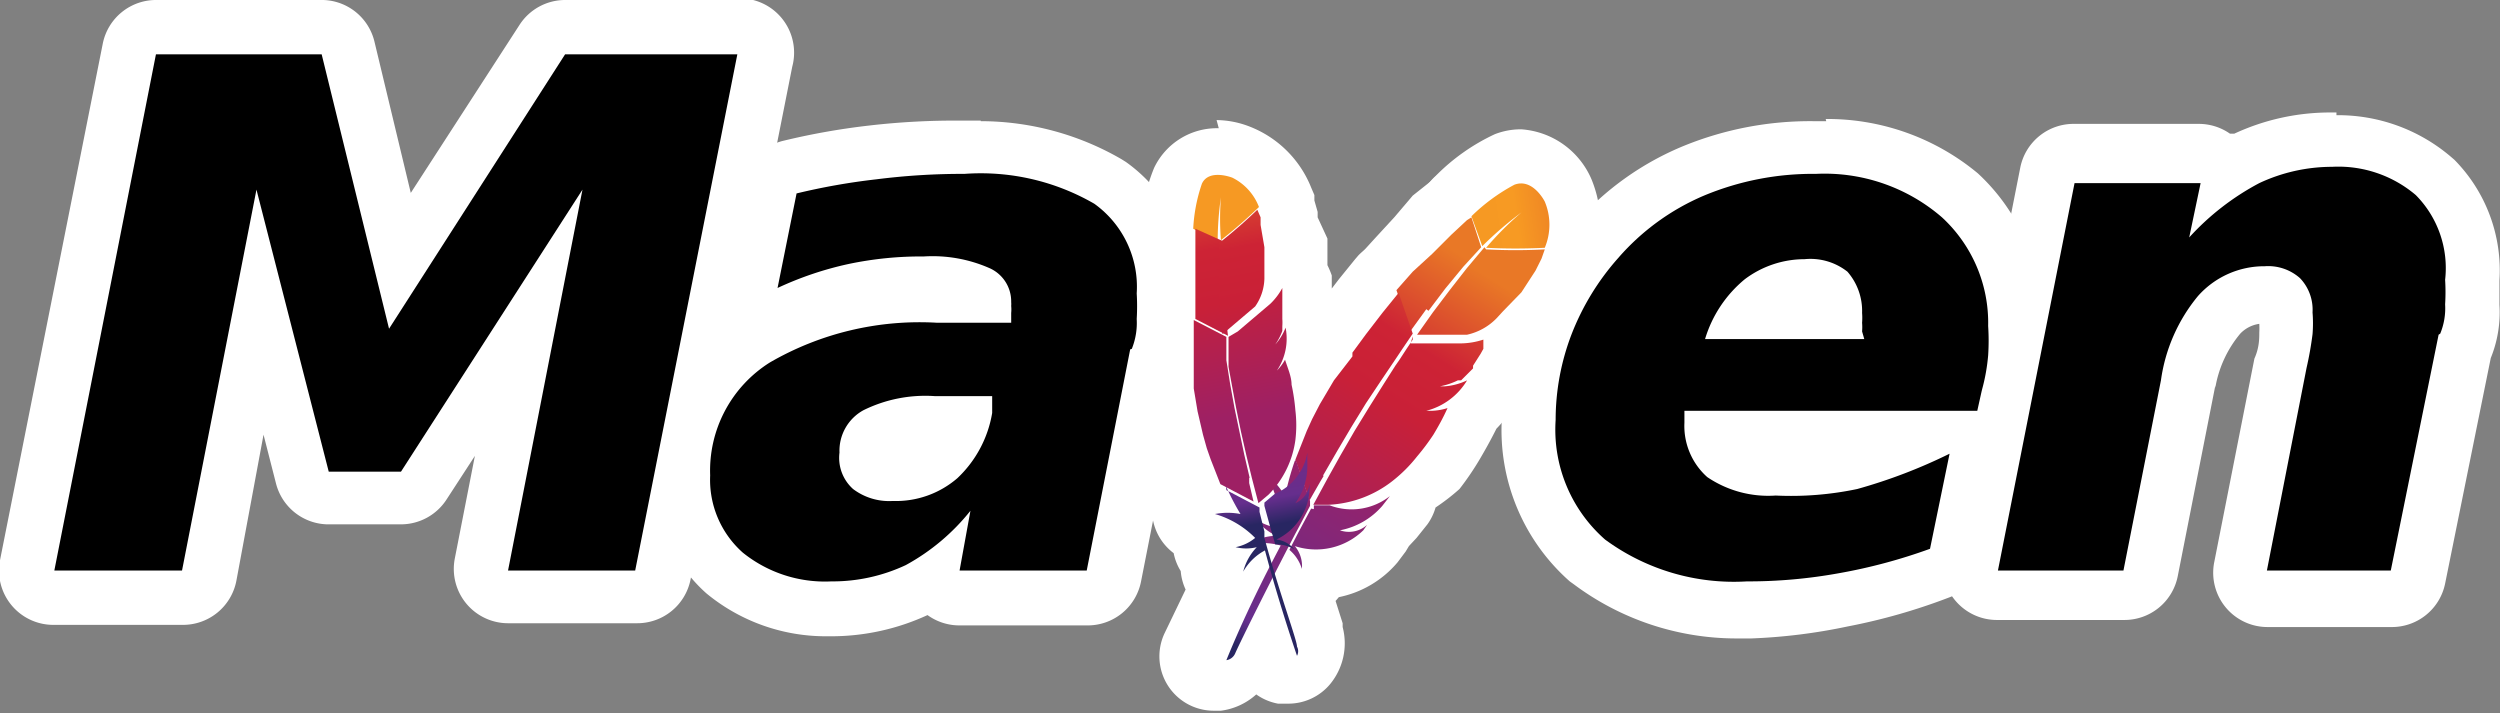 <svg id="65424d3c-d6e1-4adf-9f11-bf992db5e94b"  xmlns="http://www.w3.org/2000/svg" xmlns:xlink="http://www.w3.org/1999/xlink" width="46.01" height="13.13" viewBox="0 0 46.01 13.13"><rect x="0" y="0" width="46.01" height="13.13" fill="#808080" stroke="none"/><defs><linearGradient id="0c49565f-f53a-46ce-8f2c-8825d1ba373b" x1="72.73" y1="109.23" x2="74.57" y2="109.75" gradientTransform="matrix(1.09, 0.16, 0.15, -1.04, -68.33, 106.52)" gradientUnits="userSpaceOnUse"><stop offset="0" stop-color="#f69923"/><stop offset="0.31" stop-color="#f79a23"/><stop offset="0.84" stop-color="#e97826"/></linearGradient><linearGradient id="050b7233-7409-4d18-8344-f7d6cfdd23dd" x1="68.65" y1="100.84" x2="72.45" y2="109" gradientTransform="matrix(1.09, 0.16, 0.15, -1.04, -68.33, 106.52)" gradientUnits="userSpaceOnUse"><stop offset="0.32" stop-color="#9e2064"/><stop offset="0.63" stop-color="#c92037"/><stop offset="0.75" stop-color="#cd2335"/><stop offset="1" stop-color="#e97826"/></linearGradient><linearGradient id="a0e79673-6c75-4974-ad99-3c677aac916f" x1="69.97" y1="101.43" x2="72.22" y2="106.27" gradientTransform="matrix(1.09, 0.16, 0.15, -1.04, -68.33, 106.52)" gradientUnits="userSpaceOnUse"><stop offset="0" stop-color="#282662"/><stop offset="0.1" stop-color="#662e8d"/><stop offset="0.79" stop-color="#9f2064"/><stop offset="0.95" stop-color="#cd2032"/></linearGradient><linearGradient id="79ba38e4-a4a3-496e-9212-3d741398cd18" x1="68.82" y1="101.32" x2="72.63" y2="109.48" xlink:href="#050b7233-7409-4d18-8344-f7d6cfdd23dd"/><linearGradient id="6c44d16b-7b0b-4e73-a112-6aecd3ac424a" x1="69.24" y1="101.85" x2="71.24" y2="106.14" xlink:href="#a0e79673-6c75-4974-ad99-3c677aac916f"/><linearGradient id="552afa06-e73e-46f8-985e-5d36f57c48fc" x1="69.66" y1="100.95" x2="73.44" y2="109.07" xlink:href="#050b7233-7409-4d18-8344-f7d6cfdd23dd"/><linearGradient id="70d51a01-6f21-49c3-87b1-c1f394988118" x1="69.37" y1="100.5" x2="73.15" y2="108.6" xlink:href="#050b7233-7409-4d18-8344-f7d6cfdd23dd"/><linearGradient id="ba9b003b-d5e4-4c71-ac87-70db706fa441" x1="69.94" y1="100.9" x2="73.67" y2="108.9" xlink:href="#050b7233-7409-4d18-8344-f7d6cfdd23dd"/><linearGradient id="da85d12b-634e-4ec3-9d2c-81175a5a3684" x1="69.91" y1="100.93" x2="73.64" y2="108.92" xlink:href="#050b7233-7409-4d18-8344-f7d6cfdd23dd"/><linearGradient id="5c84fd63-1f0d-4752-a49d-096c9b8d0d73" x1="191.76" y1="304.94" x2="193.35" y2="305.38" gradientTransform="matrix(0.9, -0.63, -0.6, -0.87, 32.73, 388.29)" xlink:href="#0c49565f-f53a-46ce-8f2c-8825d1ba373b"/><linearGradient id="f793c645-e2fe-4dee-a76b-d9993b7747ad" x1="188.25" y1="297.73" x2="191.52" y2="304.74" gradientTransform="matrix(0.9, -0.63, -0.6, -0.87, 32.73, 388.29)" xlink:href="#050b7233-7409-4d18-8344-f7d6cfdd23dd"/><linearGradient id="e7a33b89-a561-41e7-87ae-4f5ffda727b6" x1="189.39" y1="298.23" x2="191.33" y2="302.39" gradientTransform="matrix(0.9, -0.63, -0.6, -0.87, 32.73, 388.29)" xlink:href="#a0e79673-6c75-4974-ad99-3c677aac916f"/><linearGradient id="90a0a516-a043-4815-bfee-540059fa537b" x1="188.4" y1="298.14" x2="191.67" y2="305.15" gradientTransform="matrix(0.9, -0.63, -0.6, -0.87, 32.73, 388.29)" xlink:href="#050b7233-7409-4d18-8344-f7d6cfdd23dd"/><linearGradient id="bfbb8c71-c717-4af2-a7a6-dfb6c7fb14a7" x1="188.76" y1="298.6" x2="190.48" y2="302.29" gradientTransform="matrix(0.9, -0.63, -0.6, -0.87, 32.73, 388.29)" xlink:href="#a0e79673-6c75-4974-ad99-3c677aac916f"/><linearGradient id="97d9b687-4074-45b1-9f1c-67440b97ec08" x1="189.12" y1="297.81" x2="192.38" y2="304.8" gradientTransform="matrix(0.9, -0.63, -0.6, -0.87, 32.73, 388.29)" xlink:href="#050b7233-7409-4d18-8344-f7d6cfdd23dd"/><linearGradient id="4803618c-271a-45fd-aefb-e7f681894610" x1="188.88" y1="297.43" x2="192.12" y2="304.39" gradientTransform="matrix(0.9, -0.63, -0.6, -0.87, 32.73, 388.29)" xlink:href="#050b7233-7409-4d18-8344-f7d6cfdd23dd"/><linearGradient id="d957e374-ae3e-4fe6-85e5-92cea93080e4" x1="189.37" y1="297.78" x2="192.57" y2="304.66" gradientTransform="matrix(0.9, -0.63, -0.6, -0.87, 32.73, 388.29)" xlink:href="#050b7233-7409-4d18-8344-f7d6cfdd23dd"/><linearGradient id="c856ab8a-e7d0-4e61-a0d6-64ae5365f56c" x1="189.34" y1="297.8" x2="192.55" y2="304.68" gradientTransform="matrix(0.9, -0.63, -0.6, -0.87, 32.73, 388.29)" xlink:href="#050b7233-7409-4d18-8344-f7d6cfdd23dd"/></defs><path d="M9.35,11a.5.5,0,0,1-.49-.6L9.73,6,7.8,9a.5.5,0,0,1-.42.23H6a.5.5,0,0,1-.48-.38l-.78-3L3.84,10.6a.5.5,0,0,1-.49.4H1a.5.5,0,0,1-.49-.6L2.38.9A.5.5,0,0,1,2.87.5h3a.5.5,0,0,1,.49.38l1,3.92L10,.73A.5.5,0,0,1,10.4.5h3.17a.5.5,0,0,1,.49.6l-1.88,9.5a.5.5,0,0,1-.49.4Z" fill="#fff"/><path d="M13.57,1h0m0,0-1.88,9.5H9.35l1.37-7L7.38,8.68H6L4.72,3.49l-1.37,7H1L2.87,1h3L7.16,6,10.4,1h3.17m0-1H10.4a1,1,0,0,0-.84.46l-2,3.09L6.89.76a1,1,0,0,0-1-.76h-3a1,1,0,0,0-1,.81L0,10.31A1,1,0,0,0,1,11.5H3.35a1,1,0,0,0,1-.81L4.85,8l.23.9a1,1,0,0,0,1,.75H7.38a1,1,0,0,0,.84-.46l.52-.8-.37,1.89a1,1,0,0,0,1,1.19h2.34a1,1,0,0,0,1-.81l1.87-9.43a1,1,0,0,0-1-1.26Zm0,2h0Z" fill="#fff"/><path d="M15.18,11.2a2.91,2.91,0,0,1-1.83-.64,2.29,2.29,0,0,1-.79-1.83A2.84,2.84,0,0,1,13.9,6.25a6,6,0,0,1,3-.82h1.15l-.06,0a2.11,2.11,0,0,0-.84-.18H17a6.26,6.26,0,0,0-1.32.13,5.68,5.68,0,0,0-1.19.4.5.5,0,0,1-.21,0A.49.49,0,0,1,14,5.69a.5.5,0,0,1-.18-.49l.35-1.74a.5.5,0,0,1,.37-.39,12.46,12.46,0,0,1,1.53-.27,13,13,0,0,1,1.63-.1h.35a4.67,4.67,0,0,1,2.34.63,2.38,2.38,0,0,1,1,2.11,3.39,3.39,0,0,1,0,.47,1.68,1.68,0,0,1-.12.71l0,.06-.77,3.92A.5.5,0,0,1,20,11H17.66a.5.5,0,0,1-.47-.33l-.28.17a3.71,3.71,0,0,1-1.59.36ZM17,7.78a2.09,2.09,0,0,0-.92.21.35.35,0,0,0-.16.31.34.34,0,0,0,.08.32.59.59,0,0,0,.33.09h.13a1.23,1.23,0,0,0,.8-.3,1.59,1.59,0,0,0,.4-.63H17Z" fill="#fff"/><path d="M18.05,3.19a4.17,4.17,0,0,1,2.09.56,1.88,1.88,0,0,1,.78,1.65,4,4,0,0,1,0,.47,1.28,1.28,0,0,1-.09.55h0L20,10.5H17.66l.2-1.1a3.92,3.92,0,0,1-1.19,1,3.17,3.17,0,0,1-1.35.3h-.14a2.41,2.41,0,0,1-1.51-.53,1.79,1.79,0,0,1-.6-1.42,2.35,2.35,0,0,1,1.1-2.08,5.5,5.5,0,0,1,2.75-.74h1.69V5.76a.68.68,0,0,0,0-.13.41.41,0,0,0,0-.07.67.67,0,0,0-.41-.63,2.6,2.6,0,0,0-1-.22h-.22a6.46,6.46,0,0,0-1.34.14,6.17,6.17,0,0,0-1.3.44l.35-1.74a12,12,0,0,1,1.47-.26,12.57,12.57,0,0,1,1.58-.1h.34m-1.69,6h.13a1.73,1.73,0,0,0,1.13-.42,2.13,2.13,0,0,0,.64-1.2V7.29H17a2.57,2.57,0,0,0-1.14.27.85.85,0,0,0-.44.78A.77.77,0,0,0,15.7,9a1.1,1.1,0,0,0,.66.22m1.69-7h-.34A13.76,13.76,0,0,0,16,2.31a13,13,0,0,0-1.58.28,1,1,0,0,0-.75.77L13.33,5.1a1,1,0,0,0,.19.8,3.37,3.37,0,0,0-1.45,2.84A2.78,2.78,0,0,0,13,10.92a3.45,3.45,0,0,0,2.18.79h.14a4.23,4.23,0,0,0,1.75-.39,1,1,0,0,0,.58.19H20a1,1,0,0,0,1-.81l.76-3.86,0,0a2.3,2.3,0,0,0,.16-.92c0-.16,0-.32,0-.48a2.86,2.86,0,0,0-1.2-2.46l-.08-.05a5.18,5.18,0,0,0-2.59-.7Z" fill="#fff"/><path d="M31.91,11.21a4.53,4.53,0,0,1-2.67-.87A3.22,3.22,0,0,1,28.13,7.7,4.8,4.8,0,0,1,28.45,6a5.11,5.11,0,0,1,1-1.56,4.84,4.84,0,0,1,1.76-1.28,5.68,5.68,0,0,1,2.19-.44h.25a3.81,3.81,0,0,1,2.45.89,3.15,3.15,0,0,1,1,2.43,4.22,4.22,0,0,1,0,.56,4,4,0,0,1-.13.72l-.08.38a.5.5,0,0,1-.49.39h-.1a.5.5,0,0,1,.08.39L36,10.2a.5.5,0,0,1-.32.37,10.5,10.5,0,0,1-1.76.47,9.83,9.83,0,0,1-1.75.16ZM33,8.63a5.43,5.43,0,0,0,1.12-.12,9.23,9.23,0,0,0,1.24-.45H31.53a.74.74,0,0,0,.22.35,1.49,1.49,0,0,0,.79.22H33Zm.81-2.94a.6.6,0,0,0-.15-.41.79.79,0,0,0-.3-.07h-.06a1.39,1.39,0,0,0-.85.27,1.62,1.62,0,0,0-.2.2Z" fill="#fff"/><path d="M33.61,3.19A3.3,3.3,0,0,1,35.74,4a2.64,2.64,0,0,1,.85,2,4.15,4.15,0,0,1,0,.54,3.48,3.48,0,0,1-.11.62v0l-.08.36H31v.22a1.26,1.26,0,0,0,.42,1,2,2,0,0,0,1.12.34H33A5.92,5.92,0,0,0,34.18,9a9.72,9.72,0,0,0,1.7-.65l-.36,1.75a10,10,0,0,1-1.68.45,9.32,9.32,0,0,1-1.67.15h-.26a4,4,0,0,1-2.37-.78,2.69,2.69,0,0,1-.91-2.2,4.4,4.4,0,0,1,.29-1.57,4.63,4.63,0,0,1,.86-1.41A4.33,4.33,0,0,1,31.36,3.6a5.2,5.2,0,0,1,2-.4h.25m-2.23,3h2.93l0-.09a1,1,0,0,0,0-.16,1.18,1.18,0,0,0,0-.18A1.1,1.1,0,0,0,34,5a1.1,1.1,0,0,0-.68-.24h-.11a1.83,1.83,0,0,0-1.1.37,2.27,2.27,0,0,0-.73,1.1m2.23-4h-.25A6.17,6.17,0,0,0,31,2.68,5.37,5.37,0,0,0,29,4.1a5.59,5.59,0,0,0-1,1.7,5.38,5.38,0,0,0-.36,1.9,3.71,3.71,0,0,0,1.25,3l.07.05a5,5,0,0,0,3,1h.27A10.41,10.41,0,0,0,34,11.53,11,11,0,0,0,35.86,11a1,1,0,0,0,.64-.74l.36-1.75a1,1,0,0,0,0-.12,1,1,0,0,0,.49-.66l.08-.36a4.46,4.46,0,0,0,.14-.79,5.25,5.25,0,0,0,0-.64,3.64,3.64,0,0,0-1.17-2.75,4.33,4.33,0,0,0-2.8-1Z" fill="#fff"/><path d="M41.72,11a.5.5,0,0,1-.49-.6L42,6.67c0-.23.08-.42.1-.58a2.11,2.11,0,0,0,0-.3A.41.41,0,0,0,42,5.47a.38.38,0,0,0-.22-.07,1.19,1.19,0,0,0-.92.38,2.58,2.58,0,0,0-.56,1.29l-.69,3.53a.5.5,0,0,1-.49.4H36.77a.5.5,0,0,1-.49-.6l1.41-7.13a.5.5,0,0,1,.49-.4H40.5a.5.5,0,0,1,.39.19.48.48,0,0,1,.08.13L41.36,3a3.69,3.69,0,0,1,1.56-.35H43a2.7,2.7,0,0,1,1.75.64,2.43,2.43,0,0,1,.71,1.94,3,3,0,0,1,0,.44,1.61,1.61,0,0,1-.13.7l0,.06-.85,4.21A.5.5,0,0,1,44,11Z" fill="#fff"/><path d="M43,3.12a2.2,2.2,0,0,1,1.42.52A1.91,1.91,0,0,1,45,5.15a3.67,3.67,0,0,1,0,.45,1.23,1.23,0,0,1-.09.54l0,0L44,10.5H41.72l.73-3.73a6.2,6.2,0,0,0,.11-.62,2.49,2.49,0,0,0,0-.4.84.84,0,0,0-.23-.63.88.88,0,0,0-.58-.22h-.07a1.63,1.63,0,0,0-1.22.55A3.1,3.1,0,0,0,39.77,7l-.69,3.5H36.77l1.41-7.13H40.5l-.21,1a4.74,4.74,0,0,1,1.29-1,3.16,3.16,0,0,1,1.34-.3H43m0-1h-.14a4.19,4.19,0,0,0-1.74.39l-.08,0a1,1,0,0,0-.58-.18H38.18a1,1,0,0,0-1,.81l-1.41,7.13a1,1,0,0,0,1,1.19h2.31a1,1,0,0,0,1-.81l.69-3.5V7.14a2.1,2.1,0,0,1,.46-1,.6.6,0,0,1,.35-.18,1.48,1.48,0,0,1,0,.16c0,.11,0,.28-.09.48l-.74,3.75a1,1,0,0,0,1,1.19H44a1,1,0,0,0,1-.8l.84-4.15v0A2.24,2.24,0,0,0,46,5.61c0-.15,0-.3,0-.45a2.9,2.9,0,0,0-.83-2.22l-.07-.06A3.2,3.2,0,0,0,43,2.12Z" fill="#fff"/><path d="M22.5,12.63a.5.5,0,0,1-.45-.71l.51-1.07a.5.5,0,0,1-.18-.46.5.5,0,0,1-.14-.32.5.5,0,0,1,0-.15l-.06,0a.5.5,0,0,1-.27-.71A.48.48,0,0,1,22.06,9l-.15-.39-.07-.22-.08-.27-.11-.45-.08-.45-.06-.45,0-.44,0-.42a.52.52,0,0,1,.23-.47A.54.54,0,0,1,22,5.37h0l0-.46V4.77l-.22-.11a.5.5,0,0,1-.28-.49,3.24,3.24,0,0,1,.2-1,.79.79,0,0,1,.74-.45,1.21,1.21,0,0,1,.44.09,1.41,1.41,0,0,1,.76.8l.07.16.08.26.08.46,0,.5V5l0,0,.07.16,0,.11,0,.14c0,.09,0,.17,0,.26v.11a.5.5,0,0,1,.07.2,1.93,1.93,0,0,1,0,.39l0,.12.23-.35.25-.34.31-.4.31-.38a.54.54,0,0,1,.41-.2h.08a.51.51,0,0,1,.37.25l.07-.1.33-.42.14-.16-.12-.31a.5.5,0,0,1,.13-.55,3.7,3.7,0,0,1,.94-.68.83.83,0,0,1,.3-.06,1,1,0,0,1,.88.65,1.56,1.56,0,0,1,0,1.22l-.07.19-.13.27-.29.45L28,6.11,28,6.17a.51.51,0,0,1,0,.09l-.06.17-.12.23-.18.28L27.51,7a.49.49,0,0,1-.09.22,2.12,2.12,0,0,1-.3.34l0,.08c-.09.19-.19.36-.28.52a5,5,0,0,1-.35.51,3.3,3.3,0,0,1-.4.43.5.5,0,0,1-.09.27l-.17.21-.18.19a.44.44,0,0,1-.06.12l-.1.14a1.46,1.46,0,0,1-1,.51.5.5,0,0,1-.3.34c.12.41.21.68.23.75a.69.69,0,0,1-.12.64.5.5,0,0,1-.39.18h-.09a.5.5,0,0,1-.38-.34l-.1-.31-.17.36a.72.72,0,0,1-.56.41Z" fill="#fff"/><path d="M22.4,3.21a.73.73,0,0,1,.25,0,1,1,0,0,1,.49.54h0L23.2,4l.06.21.07.41,0,.45v.14a.93.93,0,0,1-.17.51h0l0,0h0a1.18,1.18,0,0,0,.22-.29v0l0,.08,0,.08v0l0,.09q0,.11,0,.22v.1a.93.93,0,0,1,0,.13V6.1l0,.08,0,.05a1.1,1.1,0,0,1-.13.25l0,0h0a1,1,0,0,0,.19-.31,1.05,1.05,0,0,1-.16.79h0l.06-.06,0,0,0,0a.91.91,0,0,0,.15-.2c0,.16.09.32.12.46a3.6,3.6,0,0,1,.07.47,2.29,2.29,0,0,1,0,.55,1.85,1.85,0,0,1-.39.86l0,0,.17-.12c0-.13.07-.27.11-.4h0v0l.06.18-.06-.18.21-.53.1-.22.14-.27L24.55,7l.27-.42,0-.07.25-.34.3-.39.3-.37,0,0,.26.75h0l-.18.26-.1.15L25.42,7l-.28.44-.27.44-.26.44-.26.45h0l-.06.1-.2.35h0l0,.05a.91.91,0,0,1-.17.31l-.06.11-.07.13-.1.2.09.07.15-.28.23-.43h0l0-.07h0l.26-.48.24-.43.26-.45.27-.44.27-.43.21-.33.07-.1.13-.2L26,6.25l0-.06h0l.29-.41.31-.41L27,4.95l0,0,.32-.37h0l.35-.37c-.13.12-.26.22-.39.36L27.08,4a3.44,3.44,0,0,1,.79-.58l.12,0c.26,0,.42.35.42.35a1.1,1.1,0,0,1,0,.85h0l-.06.17L28.22,5l-.26.4-.33.41-.11.12a1.09,1.09,0,0,1-.55.31h0a1.37,1.37,0,0,0,.42-.07l0,0,0,.09,0,.08,0,0-.05.09-.14.22,0,.05,0,0L27,6.85l0,0-.08.06-.06,0a1.28,1.28,0,0,1-.31.11h.09A1.15,1.15,0,0,0,27,7a1.23,1.23,0,0,1-.76.54h.11a1.05,1.05,0,0,0,.28-.05c-.09.18-.17.34-.26.49a4.18,4.18,0,0,1-.31.46,2.66,2.66,0,0,1-.45.45,2.08,2.08,0,0,1-1.15.44h0a1.27,1.27,0,0,0,.41.07,1.15,1.15,0,0,0,.7-.25l-.14.18a1.37,1.37,0,0,1-.78.45l.19,0a.42.42,0,0,0,.31-.12l-.07.1a1,1,0,0,1-.83.34,2.21,2.21,0,0,1-.43,0,.57.57,0,0,1,.13.42.73.73,0,0,0-.23-.35l0,0-.1,0-.18.35c.22.79.41,1.35.44,1.45a.18.18,0,0,1,0,.17c-.17-.53-.32-1-.46-1.51-.42.81-.69,1.4-.74,1.51a.21.21,0,0,1-.16.12c.29-.63.58-1.21.87-1.76l-.08-.29a1,1,0,0,0-.4.39,1,1,0,0,1,.25-.45.66.66,0,0,1-.24,0h-.15a.81.81,0,0,0,.36-.17,1.7,1.7,0,0,0-.74-.44h.13a1,1,0,0,1,.34,0v0a4.5,4.5,0,0,1-.27-.52h0v0l.21.11-.21-.11-.18-.46-.07-.2L22.24,8l-.1-.43-.07-.42V7.09l0-.36,0-.42,0-.41v0l.6.31h0l0,.27,0,.16.07.44.08.44.09.43.09.43.1.43h0l0,.1.08.34h0l0,.08.08.31.11,0-.1-.36h0l0-.06h0l-.12-.46L23,8.38l-.1-.44-.09-.44-.08-.43-.06-.33,0-.11,0-.2,0-.18V6.2h0l-.06-.43,0-.44,0-.44v0l0-.42h0c0-.18,0-.32,0-.44,0,.15,0,.29,0,.45L22,4.21a3,3,0,0,1,.16-.83.29.29,0,0,1,.28-.16m.92,6.66h.09v0l-.12-.09,0,.07,0,.08m.1.38.11-.22h-.08v0h-.1l.07.26m-1-8a1.28,1.28,0,0,0-1.19.73A3.35,3.35,0,0,0,21,4.12a1,1,0,0,0,.43.91,1,1,0,0,0-.45.85s0,.07,0,.09l0,.41,0,.45,0,.39v.09l.08.45v.05l.1.43.08.3.08.24,0,0,0,.12a1.1,1.1,0,0,0-.07.17,1,1,0,0,0,.35,1.11,1,1,0,0,0,.13.33,1,1,0,0,0,.09.34l-.39.81a1,1,0,0,0,.91,1.42h.13a1.2,1.2,0,0,0,.65-.3,1,1,0,0,0,.4.17l.19,0a1,1,0,0,0,.77-.36,1.18,1.18,0,0,0,.23-1.05l0-.07-.13-.41.06-.07a1.91,1.91,0,0,0,1.08-.64l.15-.2.06-.1.14-.15.2-.25a1,1,0,0,0,.15-.31A3.92,3.92,0,0,0,26.86,9a5.19,5.19,0,0,0,.38-.56c.1-.17.2-.35.3-.55v0a2.68,2.68,0,0,0,.28-.34A1,1,0,0,0,28,7.27l0,0,.19-.29.09-.16.08-.16a1.63,1.63,0,0,0,.08-.23L28.75,6l.06-.08.26-.4.05-.09.11-.22,0-.1.06-.17a2.15,2.15,0,0,0,0-1.64A1.52,1.52,0,0,0,28,2.38a1.32,1.32,0,0,0-.49.09,3.75,3.75,0,0,0-1.09.77,1,1,0,0,0-.27,1.09v0l-.05.07-.16,0-.2,0A1,1,0,0,0,25,4.7l-.06.07-.3.37-.13.17,0-.09,0-.15a1.6,1.6,0,0,0-.08-.19l0-.4s0-.06,0-.09L24.25,4l0-.1-.06-.21,0-.1-.06-.14A2,2,0,0,0,23,2.33a1.71,1.71,0,0,0-.61-.12Z" fill="#fff"/><path d="M26.36,8a.5.5,0,1,1,.5-.5.5.5,0,0,1-.5.5Z" fill="#fff"/><path d="M26.37,7.52h0m0,0h0m0-1h0a1,1,0,0,0,0,2h0a1,1,0,0,0,0-2Zm0,2h0Z" fill="#fff"/><path d="M25.93,6.62a.5.5,0,0,1-.4-.33l-.26-.75A.5.5,0,0,1,25.36,5l.3-.34L26,4.34,26.36,4l.38-.36a.5.5,0,0,1,.33-.13h.12a.5.5,0,0,1,.35.31l.2.55a.5.5,0,0,1-.1.51l-.33.36-.33.4-.3.39-.28.39a.5.5,0,0,1-.41.21Z" fill="#fff"/><path d="M27.08,4l.2.55L27,4.89l0,0-.33.4-.31.41h0l-.29.4-.26-.75L26,5l.33-.36.35-.35L27,4.05,27.08,4m0-1a1,1,0,0,0-.67.26l-.07.07L26,3.6,25.66,4l-.35.38L25,4.72a1,1,0,0,0-.19,1l.26.75a1,1,0,0,0,.8.66H26a1,1,0,0,0,.81-.41l.29-.4.3-.38.31-.37L28,5.21a1,1,0,0,0,.2-1L28,3.64a1,1,0,0,0-.7-.62l-.24,0Z" fill="#fff"/><path d="M23.59,7.35a.5.5,0,0,1-.35-.85h0a.5.5,0,1,1,.35.85Z" fill="#fff"/><path d="M23.59,6.85h0m0,0h0m0-1h0a1,1,0,0,0-.72.3h0a1,1,0,1,0,.73-.31Zm0,2h0Z" fill="#fff"/><path d="M22.54,6.68a.5.5,0,0,1-.23-.06l-.6-.31a.5.5,0,0,1-.27-.42V4.62l0-.36a.58.58,0,0,1,.25-.44A.64.64,0,0,1,22,3.72a.37.37,0,0,1,.17,0l.45.23a.5.5,0,0,1,.28.44v.42l0,.44,0,.42.05.41a.5.5,0,0,1-.5.56Z" fill="#fff"/><path d="M22,4.21l.45.22v.44l0,.44,0,.44h0l.05.42-.6-.31V4.63l0-.34V4.21m0-1a1,1,0,0,0-1,.92v.08l0,.36V5.9a1,1,0,0,0,.54.85l.6.31a1,1,0,0,0,1.45-1l-.05-.42,0-.41,0-.41v-.4a1,1,0,0,0-.55-.88l-.45-.22A1,1,0,0,0,22,3.21Z" fill="#fff"/><g id="e0bd3a89-309f-4216-a2c0-c20c71b77652" ><polygon points="2.87 1 5.92 1 7.16 6.05 10.4 1 13.57 1 11.69 10.5 9.35 10.5 10.72 3.49 7.38 8.68 6.05 8.68 4.72 3.49 3.35 10.5 1 10.5 2.87 1"/></g><g id="b6c8d082-c42e-4645-b5c1-04014f6db8c1" ><path d="M17.2,7.29a2.57,2.57,0,0,0-1.31.26.85.85,0,0,0-.44.78A.77.77,0,0,0,15.7,9a1.1,1.1,0,0,0,.73.22,1.73,1.73,0,0,0,1.19-.42,2.13,2.13,0,0,0,.64-1.2V7.29Zm3.6-.86L20,10.5H17.66l.2-1.1a3.92,3.92,0,0,1-1.19,1,3.17,3.17,0,0,1-1.37.3,2.41,2.41,0,0,1-1.63-.53,1.79,1.79,0,0,1-.6-1.42,2.35,2.35,0,0,1,1.1-2.08,5.5,5.5,0,0,1,3.08-.73h1.36V5.76a.68.68,0,0,0,0-.13.41.41,0,0,0,0-.07.67.67,0,0,0-.41-.63A2.6,2.6,0,0,0,17,4.72a6.46,6.46,0,0,0-1.39.14,6.17,6.17,0,0,0-1.3.44l.35-1.74a12,12,0,0,1,1.47-.26,12.58,12.58,0,0,1,1.62-.1,4.17,4.17,0,0,1,2.39.55,1.88,1.88,0,0,1,.78,1.65,4,4,0,0,1,0,.47,1.28,1.28,0,0,1-.09.55Z"/></g><g id="e16f80b2-9faf-41d8-ad6c-09970794e0e2" ><path d="M36.47,7.2l-.08.36H31v.22a1.26,1.26,0,0,0,.42,1,2,2,0,0,0,1.26.34A5.92,5.92,0,0,0,34.18,9a9.72,9.72,0,0,0,1.7-.65l-.36,1.75a10,10,0,0,1-1.68.45,9.32,9.32,0,0,1-1.69.15,4,4,0,0,1-2.61-.77,2.69,2.69,0,0,1-.91-2.2,4.4,4.4,0,0,1,.29-1.57,4.63,4.63,0,0,1,.86-1.41A4.33,4.33,0,0,1,31.36,3.6a5.2,5.2,0,0,1,2.06-.4A3.3,3.3,0,0,1,35.74,4a2.64,2.64,0,0,1,.85,2,4.15,4.15,0,0,1,0,.54,3.48,3.48,0,0,1-.11.62Zm-2.2-1.1a1,1,0,0,0,0-.16,1.17,1.17,0,0,0,0-.18A1.1,1.1,0,0,0,34,5a1.1,1.1,0,0,0-.79-.23,1.83,1.83,0,0,0-1.1.37,2.27,2.27,0,0,0-.73,1.1h2.93Z"/></g><g id="a97267fe-ad0d-48d0-b7b3-7b1aa35b82fb" ><path d="M44.88,6.16,44,10.5H41.72l.73-3.73a6.2,6.2,0,0,0,.11-.62,2.49,2.49,0,0,0,0-.4.84.84,0,0,0-.23-.63.88.88,0,0,0-.65-.22,1.63,1.63,0,0,0-1.23.55A3.1,3.1,0,0,0,39.77,7l-.69,3.5H36.77l1.41-7.13H40.5l-.21,1a4.74,4.74,0,0,1,1.29-1,3.16,3.16,0,0,1,1.34-.3,2.2,2.2,0,0,1,1.54.52A1.91,1.91,0,0,1,45,5.15a3.66,3.66,0,0,1,0,.45,1.23,1.23,0,0,1-.09.54Z"/></g><path d="M27.87,3.4a3.44,3.44,0,0,0-.79.58l.2.55A6.59,6.59,0,0,1,28,3.91l0,0,0,0a5.8,5.8,0,0,0-.65.65,10.63,10.63,0,0,0,1.08,0,1.1,1.1,0,0,0,0-.85S28.21,3.27,27.87,3.4Z" fill="url(#0c49565f-f53a-46ce-8f2c-8825d1ba373b)"/><path d="M26.36,7.52h0Z" fill="#be202e"/><path d="M26.36,7.52h0Z" fill="#be202e" opacity="0.35" style="isolation:isolate"/><path d="M26.52,7.09h0Z" fill="#be202e"/><path d="M26.52,7.09h0Z" fill="#be202e" opacity="0.35" style="isolation:isolate"/><path d="M26.29,5.72l.31-.41.33-.4,0,0,.33-.36L27.08,4,27,4.05l-.29.27-.35.35L26,5l-.3.34.26.75.29-.4Z" fill="url(#050b7233-7409-4d18-8344-f7d6cfdd23dd)"/><path d="M24.13,9.36l-.23.43-.17.33a.74.74,0,0,1,.23.35.57.57,0,0,0-.13-.42,1.25,1.25,0,0,0,1.26-.29l.07-.1a.5.5,0,0,1-.5.1h0a1.37,1.37,0,0,0,.78-.45l.14-.18a1.14,1.14,0,0,1-1.11.17h-.29l0,.07Z" fill="url(#a0e79673-6c75-4974-ad99-3c677aac916f)"/><path d="M24.35,8.75l.26-.45.26-.44.27-.44L25.42,7l.29-.43.1-.15L26,6.14h0l-.26-.75,0,0-.3.37-.3.39-.25.34,0,.07L24.55,7l-.26.44-.14.27-.1.22-.21.53.26.75.2-.35.06-.1Z" fill="url(#79ba38e4-a4a3-496e-9212-3d741398cd18)"/><path d="M23.83,8.48a5.24,5.24,0,0,0-.18.65v0a1.44,1.44,0,0,0-.36-.41,2,2,0,0,1,.28,1,1,1,0,0,1-.44-.15.94.94,0,0,0,.36.29,1.1,1.1,0,0,0-.57.18,1.18,1.18,0,0,1,.65,0c-.34.64-.69,1.35-1,2.11a.21.21,0,0,0,.16-.12c.06-.14.48-1,1.11-2.21l.07-.13.2-.38,0-.09h0l-.26-.75v0Z" fill="url(#6c44d16b-7b0b-4e73-a112-6aecd3ac424a)"/><path d="M26,6.19l0,.06-.12.18-.13.2-.07.1-.21.33-.27.43-.27.44-.26.45-.24.43-.26.48h.28a2.06,2.06,0,0,0,1.18-.44,2.66,2.66,0,0,0,.45-.45A4.18,4.18,0,0,0,26.38,8c.09-.15.18-.31.26-.49a1.05,1.05,0,0,1-.28.05h-.11A1.23,1.23,0,0,0,27,7a1.15,1.15,0,0,1-.41.11h-.09A1.28,1.28,0,0,0,26.83,7l.06,0L27,6.89l0,0,.11-.11,0,0,0-.05.14-.22.05-.09,0,0,0-.08,0-.09,0,0a1.37,1.37,0,0,1-.42.07h0l-.92,0h0Z" fill="url(#552afa06-e73e-46f8-985e-5d36f57c48fc)"/><path d="M27.32,4.55,27,4.93l0,0-.32.41-.31.41-.29.41.92,0a1.08,1.08,0,0,0,.55-.31l.11-.12L28,5.38l.26-.4.11-.22.06-.17a10.63,10.63,0,0,1-1.08,0Z" fill="url(#70d51a01-6f21-49c3-87b1-c1f394988118)"/><path d="M26.31,7.52h0Z" fill="#be202e"/><path d="M26.31,7.52h0Z" fill="#be202e" opacity="0.35" style="isolation:isolate"/><path d="M26.31,7.52h0Z" fill="url(#ba9b003b-d5e4-4c71-ac87-70db706fa441)"/><path d="M26.52,7.09h0Z" fill="#be202e"/><path d="M26.52,7.09h0Z" fill="#be202e" opacity="0.35" style="isolation:isolate"/><path d="M26.52,7.09h0Z" fill="url(#da85d12b-634e-4ec3-9d2c-81175a5a3684)"/><path d="M22.12,3.38a3,3,0,0,0-.16.83l.45.22a5.67,5.67,0,0,1,.06-.8v0a5,5,0,0,0,0,.79,9.14,9.14,0,0,0,.7-.61,1,1,0,0,0-.49-.54S22.25,3.1,22.12,3.38Z" fill="url(#5c84fd63-1f0d-4752-a49d-096c9b8d0d73)"/><path d="M23.59,6.85l-.07.07,0,0,0,0Z" fill="#be202e"/><path d="M23.59,6.85l-.07.07,0,0,0,0Z" fill="#be202e" opacity="0.35" style="isolation:isolate"/><path d="M23.43,6.49h0l0,0-.05.05Z" fill="#be202e"/><path d="M23.43,6.49h0l0,0-.05.05Z" fill="#be202e" opacity="0.35" style="isolation:isolate"/><path d="M22.49,5.76l0-.44,0-.44V4.43L22,4.21v.08l0,.34V5.87l.6.31-.05-.42Z" fill="url(#f793c645-e2fe-4dee-a76b-d9993b7747ad)"/><path d="M23.27,9.31l.11.4.09.31a.63.63,0,0,1,.35.09.49.49,0,0,0-.33-.18A1.07,1.07,0,0,0,24.1,9a.82.82,0,0,0,0-.1.43.43,0,0,1-.26.36h0a1.18,1.18,0,0,0,.22-.74q0-.1,0-.19a1,1,0,0,1-.6.76l-.19.16,0,.06Z" fill="url(#e7a33b89-a561-41e7-87ae-4f5ffda727b6)"/><path d="M23,8.8l-.1-.43-.09-.43-.09-.43-.08-.44-.07-.44,0-.16,0-.27h0l-.6-.31v0l0,.41,0,.42,0,.36v.07l.07.42.1.43.07.25.07.2.18.46.61.32-.08-.34,0-.1Z" fill="url(#90a0a516-a043-4815-bfee-540059fa537b)"/><path d="M22.56,8.94a4.5,4.5,0,0,0,.27.52v0a1.24,1.24,0,0,0-.47,0,1.7,1.7,0,0,1,.74.44.81.81,0,0,1-.36.17.81.81,0,0,0,.39,0,1,1,0,0,0-.25.45,1,1,0,0,1,.4-.39c.16.6.36,1.26.59,1.94a.18.18,0,0,0,0-.17c0-.12-.31-.94-.6-2l0-.12-.09-.36,0-.08h0l-.61-.32v0Z" fill="url(#bfbb8c71-c717-4af2-a7a6-dfb6c7fb14a7)"/><path d="M22.61,6.2v.06l0,.18,0,.2,0,.11.06.33.08.43.09.44.1.44.1.41.12.46.19-.16h0a1.77,1.77,0,0,0,.49-1,2.29,2.29,0,0,0,0-.55,3.6,3.6,0,0,0-.07-.47c0-.15-.07-.3-.12-.46a.91.91,0,0,1-.15.2l0,0,0,0a1.05,1.05,0,0,0,.16-.79,1,1,0,0,1-.19.31l0,0h0a1.1,1.1,0,0,0,.13-.25l0-.05,0-.08V6a.92.92,0,0,0,0-.13v-.1q0-.11,0-.22l0-.09v0l0-.08,0-.08v0a1.18,1.18,0,0,1-.22.29l.18-.15-.18.15h0l0,0h0l-.6.51h0Z" fill="url(#97d9b687-4074-45b1-9f1c-67440b97ec08)"/><path d="M22.44,4.42l0,.42v0l0,.44,0,.44.06.43.6-.51a.93.93,0,0,0,.17-.51V5l0-.45-.07-.41L23.2,4l-.06-.14a9.14,9.14,0,0,1-.7.61Z" fill="url(#4803618c-271a-45fd-aefb-e7f681894610)"/><path d="M23.55,6.88l0,0Z" fill="#be202e"/><path d="M23.55,6.88l0,0Z" fill="#be202e" opacity="0.35" style="isolation:isolate"/><path d="M23.55,6.88l0,0Z" fill="url(#d957e374-ae3e-4fe6-85e5-92cea93080e4)"/><path d="M23.43,6.49h0Z" fill="#be202e"/><path d="M23.43,6.49h0Z" fill="#be202e" opacity="0.35" style="isolation:isolate"/><path d="M23.43,6.49h0Z" fill="url(#c856ab8a-e7d0-4e61-a0d6-64ae5365f56c)"/></svg>